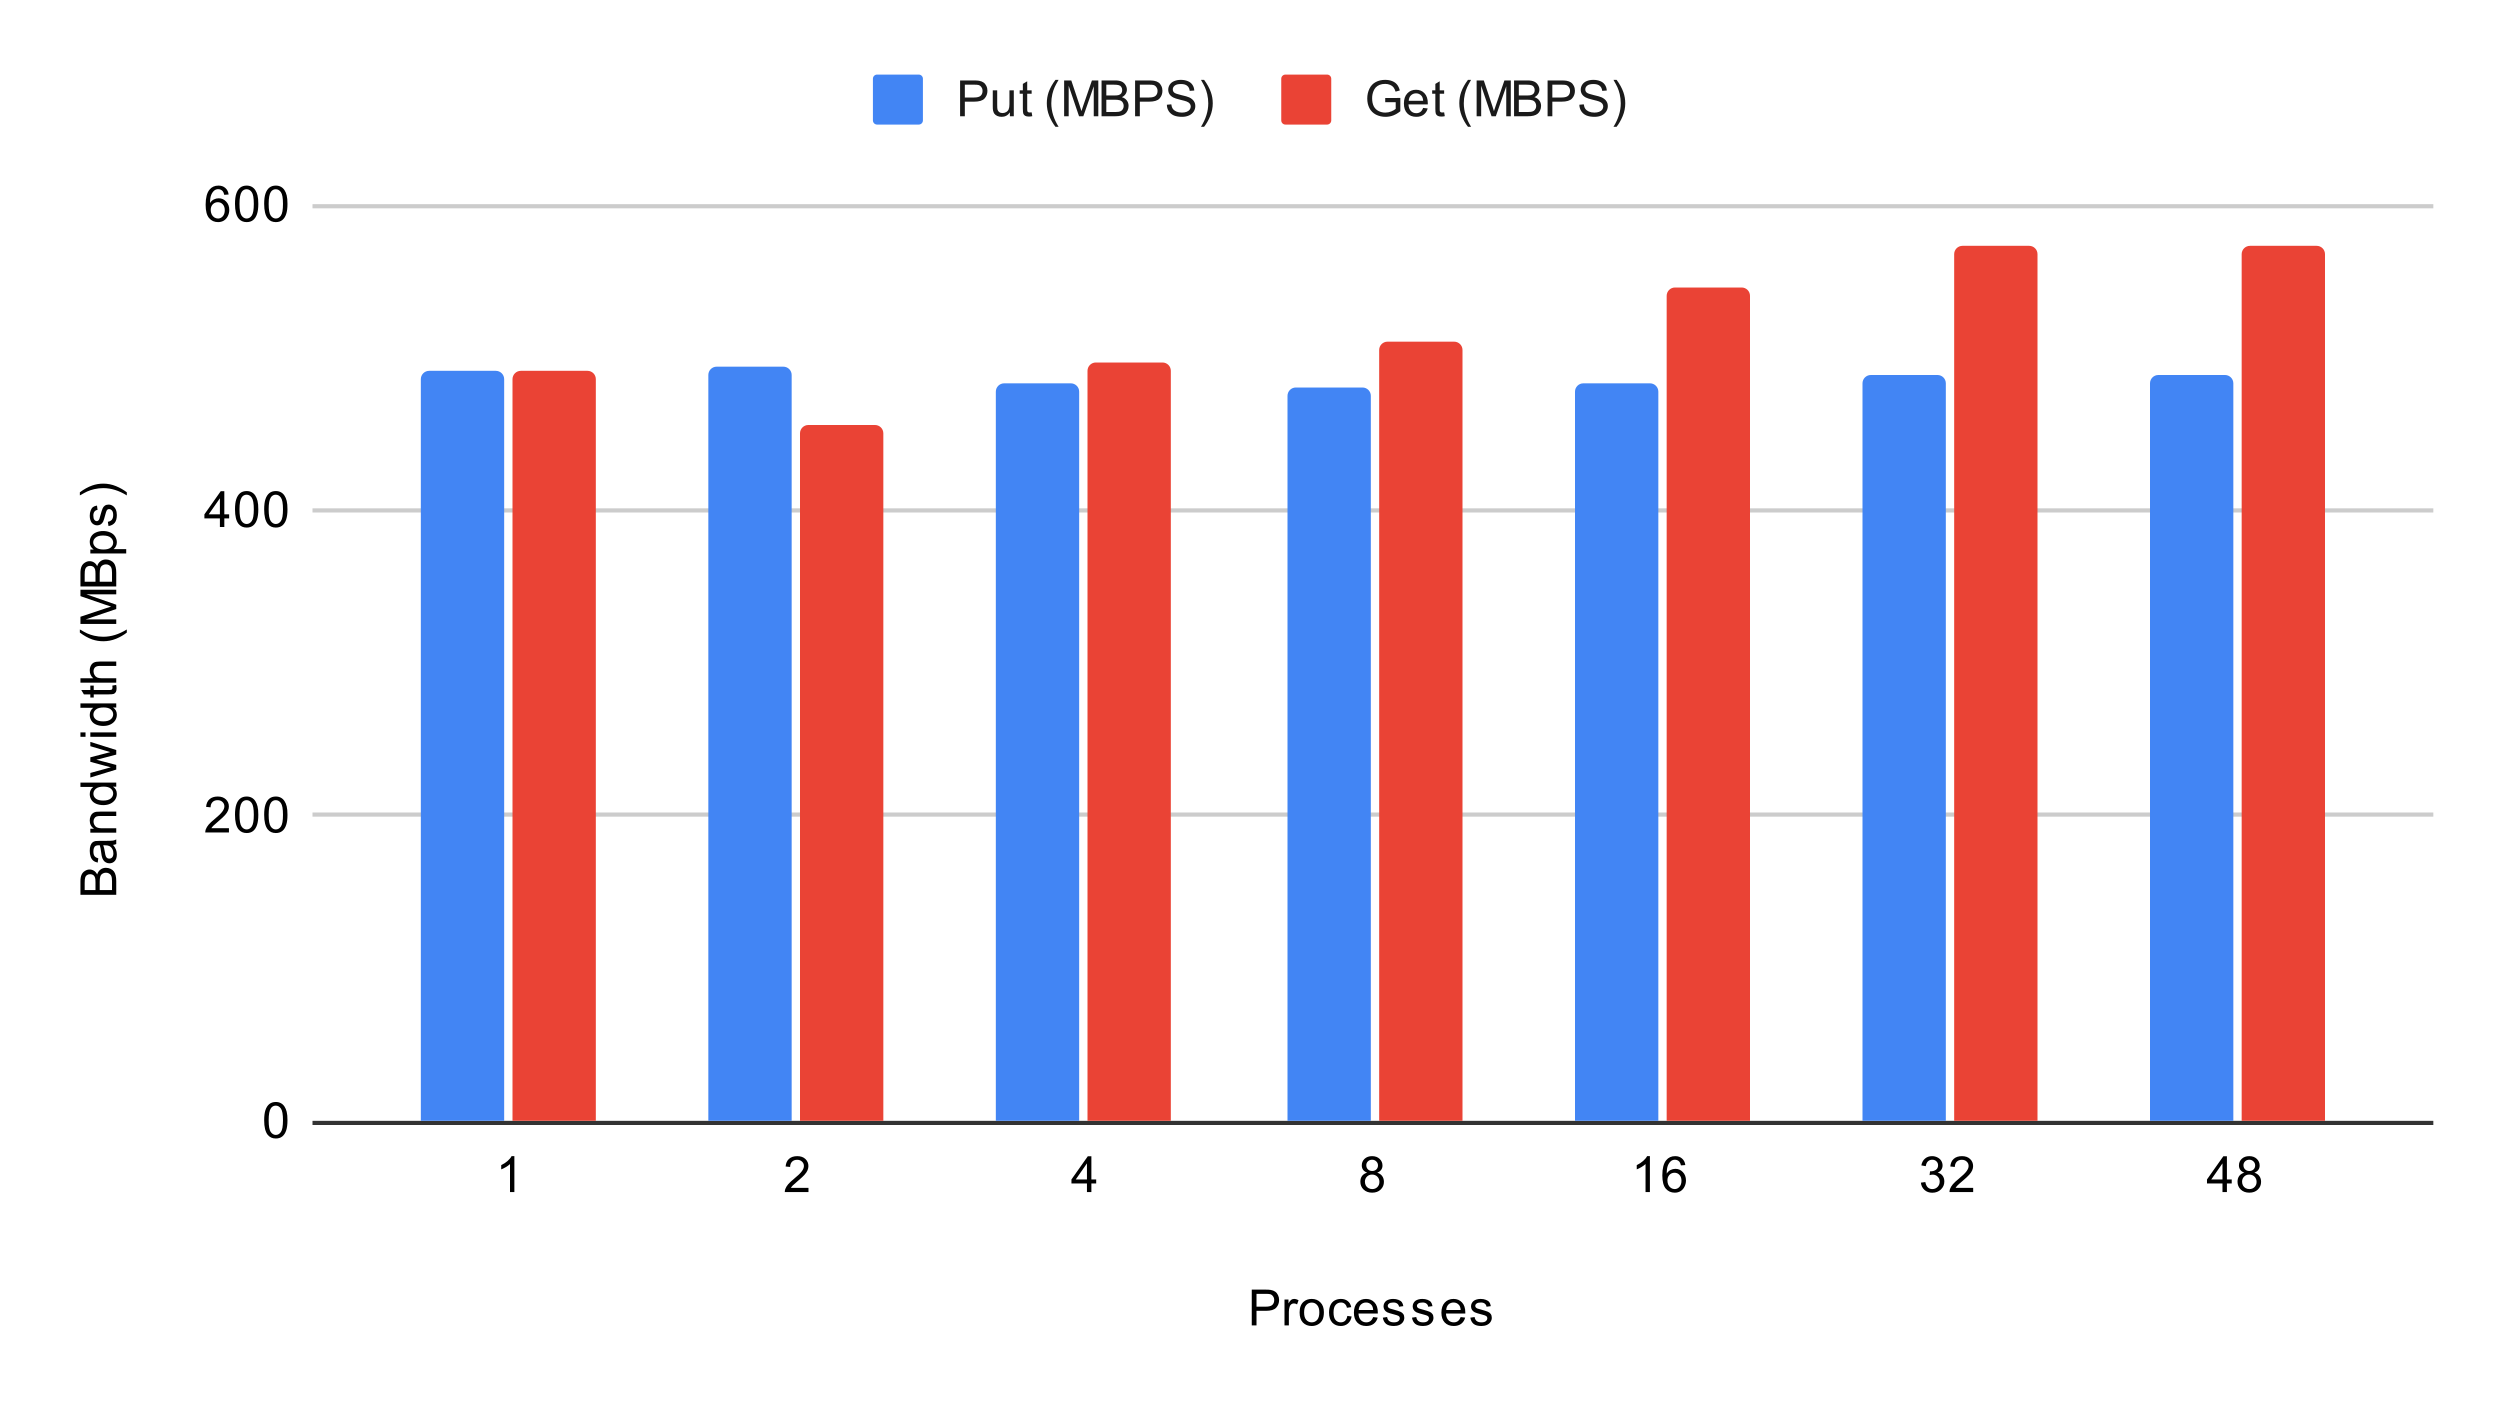 <svg version="1.1" viewBox="0.0 0.0 600.0 338.0" fill="none" stroke="none" stroke-linecap="square" stroke-miterlimit="10" width="600" height="338" xmlns:xlink="http://www.w3.org/1999/xlink" xmlns="http://www.w3.org/2000/svg"><path fill="#ffffff" d="M0 0L600.0 0L600.0 338.0L0 338.0L0 0Z" fill-rule="nonzero"/><path stroke="#333333" stroke-width="1.0" stroke-linecap="butt" d="M75.5 269.5L583.5 269.5" fill-rule="nonzero"/><path stroke="#cccccc" stroke-width="1.0" stroke-linecap="butt" d="M75.5 195.5L583.5 195.5" fill-rule="nonzero"/><path stroke="#cccccc" stroke-width="1.0" stroke-linecap="butt" d="M75.5 122.5L583.5 122.5" fill-rule="nonzero"/><path stroke="#cccccc" stroke-width="1.0" stroke-linecap="butt" d="M75.5 49.5L583.5 49.5" fill-rule="nonzero"/><clipPath id="id_0"><path d="M75.9 49.167L583.1 49.167L583.1 269.1L75.9 269.1L75.9 49.167Z" clip-rule="nonzero"/></clipPath><path stroke="#000000" stroke-width="2.0" stroke-linecap="butt" stroke-opacity="0.0" clip-path="url(#id_0)" d="M121.0 269.0L101.0 269.0L101.0 91.0C101.0 89.895 101.895 89.0 103.0 89.0L119.0 89.0C120.105 89.0 121.0 89.895 121.0 91.0Z" fill-rule="nonzero"/><path fill="#4285f4" clip-path="url(#id_0)" d="M121.0 269.0L101.0 269.0L101.0 91.0C101.0 89.895 101.895 89.0 103.0 89.0L119.0 89.0C120.105 89.0 121.0 89.895 121.0 91.0Z" fill-rule="nonzero"/><path stroke="#000000" stroke-width="2.0" stroke-linecap="butt" stroke-opacity="0.0" clip-path="url(#id_0)" d="M190.0 269.0L170.0 269.0L170.0 90.0C170.0 88.895 170.895 88.0 172.0 88.0L188.0 88.0C189.105 88.0 190.0 88.895 190.0 90.0Z" fill-rule="nonzero"/><path fill="#4285f4" clip-path="url(#id_0)" d="M190.0 269.0L170.0 269.0L170.0 90.0C170.0 88.895 170.895 88.0 172.0 88.0L188.0 88.0C189.105 88.0 190.0 88.895 190.0 90.0Z" fill-rule="nonzero"/><path stroke="#000000" stroke-width="2.0" stroke-linecap="butt" stroke-opacity="0.0" clip-path="url(#id_0)" d="M259.0 269.0L239.0 269.0L239.0 94.0C239.0 92.895 239.895 92.0 241.0 92.0L257.0 92.0C258.105 92.0 259.0 92.895 259.0 94.0Z" fill-rule="nonzero"/><path fill="#4285f4" clip-path="url(#id_0)" d="M259.0 269.0L239.0 269.0L239.0 94.0C239.0 92.895 239.895 92.0 241.0 92.0L257.0 92.0C258.105 92.0 259.0 92.895 259.0 94.0Z" fill-rule="nonzero"/><path stroke="#000000" stroke-width="2.0" stroke-linecap="butt" stroke-opacity="0.0" clip-path="url(#id_0)" d="M329.0 269.0L309.0 269.0L309.0 95.0C309.0 93.895 309.895 93.0 311.0 93.0L327.0 93.0C328.105 93.0 329.0 93.895 329.0 95.0Z" fill-rule="nonzero"/><path fill="#4285f4" clip-path="url(#id_0)" d="M329.0 269.0L309.0 269.0L309.0 95.0C309.0 93.895 309.895 93.0 311.0 93.0L327.0 93.0C328.105 93.0 329.0 93.895 329.0 95.0Z" fill-rule="nonzero"/><path stroke="#000000" stroke-width="2.0" stroke-linecap="butt" stroke-opacity="0.0" clip-path="url(#id_0)" d="M398.0 269.0L378.0 269.0L378.0 94.0C378.0 92.895 378.895 92.0 380.0 92.0L396.0 92.0C397.105 92.0 398.0 92.895 398.0 94.0Z" fill-rule="nonzero"/><path fill="#4285f4" clip-path="url(#id_0)" d="M398.0 269.0L378.0 269.0L378.0 94.0C378.0 92.895 378.895 92.0 380.0 92.0L396.0 92.0C397.105 92.0 398.0 92.895 398.0 94.0Z" fill-rule="nonzero"/><path stroke="#000000" stroke-width="2.0" stroke-linecap="butt" stroke-opacity="0.0" clip-path="url(#id_0)" d="M467.0 269.0L447.0 269.0L447.0 92.0C447.0 90.895 447.895 90.0 449.0 90.0L465.0 90.0C466.105 90.0 467.0 90.895 467.0 92.0Z" fill-rule="nonzero"/><path fill="#4285f4" clip-path="url(#id_0)" d="M467.0 269.0L447.0 269.0L447.0 92.0C447.0 90.895 447.895 90.0 449.0 90.0L465.0 90.0C466.105 90.0 467.0 90.895 467.0 92.0Z" fill-rule="nonzero"/><path stroke="#000000" stroke-width="2.0" stroke-linecap="butt" stroke-opacity="0.0" clip-path="url(#id_0)" d="M536.0 269.0L516.0 269.0L516.0 92.0C516.0 90.895 516.895 90.0 518.0 90.0L534.0 90.0C535.105 90.0 536.0 90.895 536.0 92.0Z" fill-rule="nonzero"/><path fill="#4285f4" clip-path="url(#id_0)" d="M536.0 269.0L516.0 269.0L516.0 92.0C516.0 90.895 516.895 90.0 518.0 90.0L534.0 90.0C535.105 90.0 536.0 90.895 536.0 92.0Z" fill-rule="nonzero"/><path stroke="#000000" stroke-width="2.0" stroke-linecap="butt" stroke-opacity="0.0" clip-path="url(#id_0)" d="M143.0 269.0L123.0 269.0L123.0 91.0C123.0 89.895 123.895 89.0 125.0 89.0L141.0 89.0C142.105 89.0 143.0 89.895 143.0 91.0Z" fill-rule="nonzero"/><path fill="#ea4335" clip-path="url(#id_0)" d="M143.0 269.0L123.0 269.0L123.0 91.0C123.0 89.895 123.895 89.0 125.0 89.0L141.0 89.0C142.105 89.0 143.0 89.895 143.0 91.0Z" fill-rule="nonzero"/><path stroke="#000000" stroke-width="2.0" stroke-linecap="butt" stroke-opacity="0.0" clip-path="url(#id_0)" d="M212.0 269.0L192.0 269.0L192.0 104.0C192.0 102.895 192.895 102.0 194.0 102.0L210.0 102.0C211.105 102.0 212.0 102.895 212.0 104.0Z" fill-rule="nonzero"/><path fill="#ea4335" clip-path="url(#id_0)" d="M212.0 269.0L192.0 269.0L192.0 104.0C192.0 102.895 192.895 102.0 194.0 102.0L210.0 102.0C211.105 102.0 212.0 102.895 212.0 104.0Z" fill-rule="nonzero"/><path stroke="#000000" stroke-width="2.0" stroke-linecap="butt" stroke-opacity="0.0" clip-path="url(#id_0)" d="M281.0 269.0L261.0 269.0L261.0 89.0C261.0 87.895 261.895 87.0 263.0 87.0L279.0 87.0C280.105 87.0 281.0 87.895 281.0 89.0Z" fill-rule="nonzero"/><path fill="#ea4335" clip-path="url(#id_0)" d="M281.0 269.0L261.0 269.0L261.0 89.0C261.0 87.895 261.895 87.0 263.0 87.0L279.0 87.0C280.105 87.0 281.0 87.895 281.0 89.0Z" fill-rule="nonzero"/><path stroke="#000000" stroke-width="2.0" stroke-linecap="butt" stroke-opacity="0.0" clip-path="url(#id_0)" d="M351.0 269.0L331.0 269.0L331.0 84.0C331.0 82.895 331.895 82.0 333.0 82.0L349.0 82.0C350.105 82.0 351.0 82.895 351.0 84.0Z" fill-rule="nonzero"/><path fill="#ea4335" clip-path="url(#id_0)" d="M351.0 269.0L331.0 269.0L331.0 84.0C331.0 82.895 331.895 82.0 333.0 82.0L349.0 82.0C350.105 82.0 351.0 82.895 351.0 84.0Z" fill-rule="nonzero"/><path stroke="#000000" stroke-width="2.0" stroke-linecap="butt" stroke-opacity="0.0" clip-path="url(#id_0)" d="M420.0 269.0L400.0 269.0L400.0 71.0C400.0 69.895 400.895 69.0 402.0 69.0L418.0 69.0C419.105 69.0 420.0 69.895 420.0 71.0Z" fill-rule="nonzero"/><path fill="#ea4335" clip-path="url(#id_0)" d="M420.0 269.0L400.0 269.0L400.0 71.0C400.0 69.895 400.895 69.0 402.0 69.0L418.0 69.0C419.105 69.0 420.0 69.895 420.0 71.0Z" fill-rule="nonzero"/><path stroke="#000000" stroke-width="2.0" stroke-linecap="butt" stroke-opacity="0.0" clip-path="url(#id_0)" d="M489.0 269.0L469.0 269.0L469.0 61.0C469.0 59.895 469.895 59.0 471.0 59.0L487.0 59.0C488.105 59.0 489.0 59.895 489.0 61.0Z" fill-rule="nonzero"/><path fill="#ea4335" clip-path="url(#id_0)" d="M489.0 269.0L469.0 269.0L469.0 61.0C469.0 59.895 469.895 59.0 471.0 59.0L487.0 59.0C488.105 59.0 489.0 59.895 489.0 61.0Z" fill-rule="nonzero"/><path stroke="#000000" stroke-width="2.0" stroke-linecap="butt" stroke-opacity="0.0" clip-path="url(#id_0)" d="M558.0 269.0L538.0 269.0L538.0 61.0C538.0 59.895 538.895 59.0 540.0 59.0L556.0 59.0C557.105 59.0 558.0 59.895 558.0 61.0Z" fill-rule="nonzero"/><path fill="#ea4335" clip-path="url(#id_0)" d="M558.0 269.0L538.0 269.0L538.0 61.0C538.0 59.895 538.895 59.0 540.0 59.0L556.0 59.0C557.105 59.0 558.0 59.895 558.0 61.0Z" fill-rule="nonzero"/><path fill="#000000" d="M300.422 318.1L300.422 309.506L303.672 309.506Q304.516 309.506 304.969 309.584Q305.609 309.694 306.031 309.991Q306.469 310.288 306.719 310.819Q306.984 311.35 306.984 311.991Q306.984 313.084 306.281 313.85Q305.594 314.6 303.766 314.6L301.562 314.6L301.562 318.1L300.422 318.1ZM301.562 313.6L303.781 313.6Q304.891 313.6 305.344 313.194Q305.812 312.772 305.812 312.022Q305.812 311.491 305.531 311.116Q305.266 310.725 304.828 310.6Q304.531 310.522 303.766 310.522L301.562 310.522L301.562 313.6ZM308.281 318.1L308.281 311.881L309.234 311.881L309.234 312.819Q309.594 312.163 309.891 311.959Q310.203 311.741 310.578 311.741Q311.109 311.741 311.656 312.069L311.297 313.053Q310.906 312.819 310.531 312.819Q310.172 312.819 309.891 313.038Q309.625 313.241 309.516 313.616Q309.328 314.178 309.328 314.834L309.328 318.1L308.281 318.1ZM311.906 314.991Q311.906 313.256 312.859 312.428Q313.656 311.741 314.812 311.741Q316.094 311.741 316.906 312.584Q317.734 313.413 317.734 314.897Q317.734 316.1 317.375 316.788Q317.016 317.475 316.312 317.866Q315.625 318.241 314.812 318.241Q313.516 318.241 312.703 317.413Q311.906 316.569 311.906 314.991ZM312.984 314.991Q312.984 316.178 313.5 316.772Q314.031 317.366 314.812 317.366Q315.609 317.366 316.125 316.772Q316.641 316.178 316.641 314.959Q316.641 313.803 316.109 313.209Q315.594 312.616 314.812 312.616Q314.031 312.616 313.5 313.209Q312.984 313.788 312.984 314.991ZM323.359 315.819L324.391 315.959Q324.219 317.022 323.516 317.631Q322.812 318.241 321.797 318.241Q320.516 318.241 319.734 317.413Q318.969 316.569 318.969 315.006Q318.969 314.006 319.297 313.256Q319.641 312.491 320.312 312.116Q321.0 311.741 321.812 311.741Q322.812 311.741 323.453 312.256Q324.109 312.756 324.297 313.709L323.266 313.866Q323.125 313.241 322.75 312.928Q322.375 312.6 321.844 312.6Q321.047 312.6 320.547 313.178Q320.047 313.741 320.047 314.975Q320.047 316.241 320.531 316.803Q321.016 317.366 321.781 317.366Q322.406 317.366 322.812 316.991Q323.234 316.616 323.359 315.819ZM329.547 316.1L330.641 316.225Q330.391 317.178 329.688 317.709Q328.984 318.241 327.906 318.241Q326.547 318.241 325.734 317.397Q324.938 316.553 324.938 315.038Q324.938 313.475 325.75 312.616Q326.562 311.741 327.844 311.741Q329.094 311.741 329.875 312.584Q330.672 313.428 330.672 314.975Q330.672 315.069 330.672 315.256L326.031 315.256Q326.094 316.288 326.609 316.834Q327.125 317.366 327.906 317.366Q328.484 317.366 328.891 317.069Q329.312 316.756 329.547 316.1ZM326.094 314.397L329.562 314.397Q329.5 313.6 329.172 313.209Q328.656 312.6 327.859 312.6Q327.125 312.6 326.625 313.084Q326.141 313.569 326.094 314.397ZM331.875 316.241L332.906 316.084Q333.0 316.709 333.391 317.038Q333.797 317.366 334.531 317.366Q335.25 317.366 335.594 317.084Q335.953 316.788 335.953 316.381Q335.953 316.022 335.641 315.819Q335.422 315.678 334.562 315.459Q333.406 315.163 332.953 314.959Q332.516 314.741 332.281 314.366Q332.047 313.991 332.047 313.522Q332.047 313.116 332.234 312.756Q332.422 312.397 332.75 312.163Q333.0 311.991 333.422 311.866Q333.844 311.741 334.344 311.741Q335.062 311.741 335.609 311.959Q336.172 312.163 336.438 312.522Q336.703 312.881 336.797 313.475L335.766 313.616Q335.703 313.147 335.359 312.881Q335.031 312.6 334.406 312.6Q333.688 312.6 333.375 312.85Q333.062 313.084 333.062 313.413Q333.062 313.616 333.188 313.772Q333.328 313.944 333.594 314.053Q333.75 314.116 334.531 314.319Q335.656 314.631 336.094 314.819Q336.531 315.006 336.781 315.366Q337.031 315.725 337.031 316.272Q337.031 316.803 336.719 317.272Q336.422 317.725 335.844 317.991Q335.266 318.241 334.531 318.241Q333.312 318.241 332.672 317.741Q332.047 317.225 331.875 316.241ZM338.875 316.241L339.906 316.084Q340.0 316.709 340.391 317.038Q340.797 317.366 341.531 317.366Q342.25 317.366 342.594 317.084Q342.953 316.788 342.953 316.381Q342.953 316.022 342.641 315.819Q342.422 315.678 341.562 315.459Q340.406 315.163 339.953 314.959Q339.516 314.741 339.281 314.366Q339.047 313.991 339.047 313.522Q339.047 313.116 339.234 312.756Q339.422 312.397 339.75 312.163Q340.0 311.991 340.422 311.866Q340.844 311.741 341.344 311.741Q342.062 311.741 342.609 311.959Q343.172 312.163 343.438 312.522Q343.703 312.881 343.797 313.475L342.766 313.616Q342.703 313.147 342.359 312.881Q342.031 312.6 341.406 312.6Q340.688 312.6 340.375 312.85Q340.062 313.084 340.062 313.413Q340.062 313.616 340.188 313.772Q340.328 313.944 340.594 314.053Q340.75 314.116 341.531 314.319Q342.656 314.631 343.094 314.819Q343.531 315.006 343.781 315.366Q344.031 315.725 344.031 316.272Q344.031 316.803 343.719 317.272Q343.422 317.725 342.844 317.991Q342.266 318.241 341.531 318.241Q340.312 318.241 339.672 317.741Q339.047 317.225 338.875 316.241ZM350.547 316.1L351.641 316.225Q351.391 317.178 350.688 317.709Q349.984 318.241 348.906 318.241Q347.547 318.241 346.734 317.397Q345.938 316.553 345.938 315.038Q345.938 313.475 346.75 312.616Q347.562 311.741 348.844 311.741Q350.094 311.741 350.875 312.584Q351.672 313.428 351.672 314.975Q351.672 315.069 351.672 315.256L347.031 315.256Q347.094 316.288 347.609 316.834Q348.125 317.366 348.906 317.366Q349.484 317.366 349.891 317.069Q350.312 316.756 350.547 316.1ZM347.094 314.397L350.562 314.397Q350.5 313.6 350.172 313.209Q349.656 312.6 348.859 312.6Q348.125 312.6 347.625 313.084Q347.141 313.569 347.094 314.397ZM352.875 316.241L353.906 316.084Q354.0 316.709 354.391 317.038Q354.797 317.366 355.531 317.366Q356.25 317.366 356.594 317.084Q356.953 316.788 356.953 316.381Q356.953 316.022 356.641 315.819Q356.422 315.678 355.562 315.459Q354.406 315.163 353.953 314.959Q353.516 314.741 353.281 314.366Q353.047 313.991 353.047 313.522Q353.047 313.116 353.234 312.756Q353.422 312.397 353.75 312.163Q354.0 311.991 354.422 311.866Q354.844 311.741 355.344 311.741Q356.062 311.741 356.609 311.959Q357.172 312.163 357.438 312.522Q357.703 312.881 357.797 313.475L356.766 313.616Q356.703 313.147 356.359 312.881Q356.031 312.6 355.406 312.6Q354.688 312.6 354.375 312.85Q354.062 313.084 354.062 313.413Q354.062 313.616 354.188 313.772Q354.328 313.944 354.594 314.053Q354.75 314.116 355.531 314.319Q356.656 314.631 357.094 314.819Q357.531 315.006 357.781 315.366Q358.031 315.725 358.031 316.272Q358.031 316.803 357.719 317.272Q357.422 317.725 356.844 317.991Q356.266 318.241 355.531 318.241Q354.312 318.241 353.672 317.741Q353.047 317.225 352.875 316.241Z" fill-rule="nonzero"/><path fill="#000000" d="M27.9 214.758L19.306 214.758L19.306 211.524Q19.306 210.54 19.572 209.946Q19.838 209.352 20.384 209.024Q20.916 208.68 21.509 208.68Q22.056 208.68 22.541 208.977Q23.025 209.274 23.322 209.883Q23.556 209.102 24.119 208.696Q24.666 208.274 25.416 208.274Q26.009 208.274 26.541 208.524Q27.056 208.774 27.338 209.149Q27.619 209.524 27.759 210.102Q27.9 210.665 27.9 211.477L27.9 214.758ZM22.916 213.618L22.916 211.758Q22.916 211.008 22.822 210.68Q22.697 210.243 22.4 210.024Q22.088 209.805 21.634 209.805Q21.213 209.805 20.884 210.008Q20.556 210.211 20.447 210.602Q20.322 210.977 20.322 211.899L20.322 213.618L22.916 213.618ZM26.884 213.618L26.884 211.477Q26.884 210.93 26.838 210.711Q26.775 210.305 26.619 210.055Q26.447 209.79 26.134 209.618Q25.822 209.446 25.416 209.446Q24.931 209.446 24.572 209.696Q24.213 209.93 24.072 210.368Q23.931 210.805 23.931 211.633L23.931 213.618L26.884 213.618ZM27.134 202.774Q27.634 203.368 27.838 203.915Q28.041 204.446 28.041 205.071Q28.041 206.102 27.541 206.649Q27.041 207.196 26.259 207.196Q25.806 207.196 25.431 206.993Q25.041 206.79 24.822 206.446Q24.588 206.102 24.478 205.68Q24.384 205.383 24.306 204.743Q24.166 203.477 23.947 202.868Q23.728 202.868 23.681 202.868Q23.025 202.868 22.759 203.165Q22.416 203.571 22.416 204.368Q22.416 205.102 22.681 205.461Q22.931 205.821 23.588 205.993L23.447 207.024Q22.791 206.883 22.384 206.555Q21.978 206.227 21.759 205.618Q21.541 205.008 21.541 204.211Q21.541 203.415 21.728 202.915Q21.916 202.415 22.197 202.18Q22.478 201.946 22.916 201.852Q23.181 201.805 23.884 201.805L25.291 201.805Q26.759 201.805 27.15 201.743Q27.541 201.665 27.9 201.461L27.9 202.571Q27.572 202.727 27.134 202.774ZM24.775 202.868Q25.009 203.446 25.181 204.586Q25.275 205.243 25.4 205.508Q25.509 205.774 25.728 205.93Q25.947 206.071 26.228 206.071Q26.65 206.071 26.931 205.758Q27.213 205.43 27.213 204.821Q27.213 204.211 26.947 203.743Q26.681 203.258 26.213 203.04Q25.853 202.868 25.166 202.868L24.775 202.868ZM27.9 199.836L21.681 199.836L21.681 198.899L22.556 198.899Q21.541 198.211 21.541 196.915Q21.541 196.352 21.744 195.883Q21.947 195.399 22.275 195.165Q22.603 194.93 23.041 194.836Q23.338 194.79 24.072 194.79L27.9 194.79L27.9 195.836L24.119 195.836Q23.463 195.836 23.15 195.961Q22.838 196.086 22.65 196.399Q22.447 196.711 22.447 197.133Q22.447 197.805 22.884 198.305Q23.306 198.79 24.494 198.79L27.9 198.79L27.9 199.836ZM27.9 188.805L27.119 188.805Q28.041 189.399 28.041 190.54Q28.041 191.29 27.634 191.915Q27.213 192.54 26.478 192.883Q25.744 193.227 24.791 193.227Q23.869 193.227 23.103 192.915Q22.338 192.602 21.947 191.977Q21.541 191.352 21.541 190.586Q21.541 190.024 21.775 189.586Q22.009 189.149 22.384 188.868L19.306 188.868L19.306 187.821L27.9 187.821L27.9 188.805ZM24.791 192.133Q25.994 192.133 26.588 191.633Q27.166 191.133 27.166 190.446Q27.166 189.758 26.603 189.274Q26.041 188.79 24.884 188.79Q23.603 188.79 23.009 189.29Q22.416 189.774 22.416 190.493Q22.416 191.196 22.994 191.665Q23.556 192.133 24.791 192.133ZM27.9 184.696L21.681 186.602L21.681 185.508L25.275 184.524L26.603 184.149Q26.509 184.118 25.322 183.821L21.681 182.836L21.681 181.758L25.291 180.821L26.478 180.508L25.275 180.149L21.681 179.086L21.681 178.055L27.9 180.008L27.9 181.102L24.166 182.086L23.119 182.336L27.9 183.586L27.9 184.696ZM20.525 176.836L19.306 176.836L19.306 175.774L20.525 175.774L20.525 176.836ZM27.9 176.836L21.681 176.836L21.681 175.774L27.9 175.774L27.9 176.836ZM27.9 169.805L27.119 169.805Q28.041 170.399 28.041 171.54Q28.041 172.29 27.634 172.915Q27.213 173.54 26.478 173.883Q25.744 174.227 24.791 174.227Q23.869 174.227 23.103 173.915Q22.338 173.602 21.947 172.977Q21.541 172.352 21.541 171.586Q21.541 171.024 21.775 170.586Q22.009 170.149 22.384 169.868L19.306 169.868L19.306 168.821L27.9 168.821L27.9 169.805ZM24.791 173.133Q25.994 173.133 26.588 172.633Q27.166 172.133 27.166 171.446Q27.166 170.758 26.603 170.274Q26.041 169.79 24.884 169.79Q23.603 169.79 23.009 170.29Q22.416 170.774 22.416 171.493Q22.416 172.196 22.994 172.665Q23.556 173.133 24.791 173.133ZM26.963 164.54L27.884 164.383Q27.978 164.836 27.978 165.18Q27.978 165.758 27.806 166.071Q27.619 166.383 27.322 166.524Q27.025 166.649 26.072 166.649L22.494 166.649L22.494 167.415L21.681 167.415L21.681 166.649L20.134 166.649L19.509 165.602L21.681 165.602L21.681 164.54L22.494 164.54L22.494 165.602L26.134 165.602Q26.588 165.602 26.713 165.555Q26.838 165.493 26.916 165.368Q26.994 165.243 26.994 165.008Q26.994 164.821 26.963 164.54ZM27.9 163.836L19.306 163.836L19.306 162.79L22.384 162.79Q21.541 162.055 21.541 160.93Q21.541 160.227 21.822 159.727Q22.088 159.211 22.572 158.993Q23.041 158.774 23.963 158.774L27.9 158.774L27.9 159.821L23.963 159.821Q23.166 159.821 22.806 160.165Q22.447 160.508 22.447 161.133Q22.447 161.602 22.697 162.024Q22.931 162.43 23.353 162.618Q23.759 162.79 24.494 162.79L27.9 162.79L27.9 163.836ZM30.431 151.821Q29.322 152.696 27.853 153.305Q26.369 153.899 24.791 153.899Q23.4 153.899 22.119 153.461Q20.634 152.93 19.166 151.821L19.166 151.071Q20.384 151.774 20.9 152.008Q21.713 152.368 22.588 152.571Q23.681 152.821 24.791 152.821Q27.619 152.821 30.431 151.071L30.431 151.821ZM27.9 149.743L19.306 149.743L19.306 148.024L25.384 145.993Q26.244 145.711 26.666 145.586Q26.197 145.446 25.291 145.133L19.306 143.071L19.306 141.54L27.9 141.54L27.9 142.633L20.713 142.633L27.9 145.133L27.9 146.165L20.588 148.649L27.9 148.649L27.9 149.743ZM27.9 140.758L19.306 140.758L19.306 137.524Q19.306 136.54 19.572 135.946Q19.838 135.352 20.384 135.024Q20.916 134.68 21.509 134.68Q22.056 134.68 22.541 134.977Q23.025 135.274 23.322 135.883Q23.556 135.102 24.119 134.696Q24.666 134.274 25.416 134.274Q26.009 134.274 26.541 134.524Q27.056 134.774 27.338 135.149Q27.619 135.524 27.759 136.102Q27.9 136.665 27.9 137.477L27.9 140.758ZM22.916 139.618L22.916 137.758Q22.916 137.008 22.822 136.68Q22.697 136.243 22.4 136.024Q22.088 135.805 21.634 135.805Q21.213 135.805 20.884 136.008Q20.556 136.211 20.447 136.602Q20.322 136.977 20.322 137.899L20.322 139.618L22.916 139.618ZM26.884 139.618L26.884 137.477Q26.884 136.93 26.838 136.711Q26.775 136.305 26.619 136.055Q26.447 135.79 26.134 135.618Q25.822 135.446 25.416 135.446Q24.931 135.446 24.572 135.696Q24.213 135.93 24.072 136.368Q23.931 136.805 23.931 137.633L23.931 139.618L26.884 139.618ZM30.291 132.836L21.681 132.836L21.681 131.883L22.478 131.883Q22.009 131.54 21.775 131.118Q21.541 130.68 21.541 130.071Q21.541 129.274 21.947 128.665Q22.353 128.055 23.103 127.758Q23.853 127.446 24.744 127.446Q25.697 127.446 26.463 127.79Q27.228 128.118 27.634 128.774Q28.041 129.43 28.041 130.149Q28.041 130.68 27.822 131.102Q27.588 131.524 27.259 131.79L30.291 131.79L30.291 132.836ZM24.822 131.883Q26.025 131.883 26.603 131.399Q27.166 130.915 27.166 130.227Q27.166 129.524 26.572 129.024Q25.978 128.524 24.728 128.524Q23.541 128.524 22.963 129.008Q22.369 129.493 22.369 130.18Q22.369 130.852 22.994 131.368Q23.619 131.883 24.822 131.883ZM26.041 126.258L25.884 125.227Q26.509 125.133 26.838 124.743Q27.166 124.336 27.166 123.602Q27.166 122.883 26.884 122.54Q26.588 122.18 26.181 122.18Q25.822 122.18 25.619 122.493Q25.478 122.711 25.259 123.571Q24.963 124.727 24.759 125.18Q24.541 125.618 24.166 125.852Q23.791 126.086 23.322 126.086Q22.916 126.086 22.556 125.899Q22.197 125.711 21.963 125.383Q21.791 125.133 21.666 124.711Q21.541 124.29 21.541 123.79Q21.541 123.071 21.759 122.524Q21.963 121.961 22.322 121.696Q22.681 121.43 23.275 121.336L23.416 122.368Q22.947 122.43 22.681 122.774Q22.4 123.102 22.4 123.727Q22.4 124.446 22.65 124.758Q22.884 125.071 23.213 125.071Q23.416 125.071 23.572 124.946Q23.744 124.805 23.853 124.54Q23.916 124.383 24.119 123.602Q24.431 122.477 24.619 122.04Q24.806 121.602 25.166 121.352Q25.525 121.102 26.072 121.102Q26.603 121.102 27.072 121.415Q27.525 121.711 27.791 122.29Q28.041 122.868 28.041 123.602Q28.041 124.821 27.541 125.461Q27.025 126.086 26.041 126.258ZM30.431 118.149L30.431 118.899Q27.619 117.149 24.791 117.149Q23.697 117.149 22.603 117.399Q21.728 117.602 20.916 117.961Q20.4 118.196 19.166 118.899L19.166 118.149Q20.634 117.055 22.119 116.524Q23.4 116.071 24.791 116.071Q26.369 116.071 27.853 116.68Q29.322 117.29 30.431 118.149Z" fill-rule="nonzero"/><path fill="#000000" d="M63.4 268.866Q63.4 267.334 63.712 266.413Q64.025 265.475 64.634 264.975Q65.259 264.475 66.197 264.475Q66.884 264.475 67.4 264.756Q67.931 265.038 68.275 265.569Q68.619 266.084 68.806 266.834Q68.994 267.584 68.994 268.866Q68.994 270.381 68.681 271.303Q68.384 272.225 67.759 272.741Q67.15 273.241 66.197 273.241Q64.963 273.241 64.244 272.35Q63.4 271.288 63.4 268.866ZM64.478 268.866Q64.478 270.975 64.978 271.678Q65.478 272.381 66.197 272.381Q66.931 272.381 67.416 271.678Q67.916 270.975 67.916 268.866Q67.916 266.741 67.416 266.053Q66.931 265.35 66.181 265.35Q65.463 265.35 65.025 265.959Q64.478 266.741 64.478 268.866Z" fill-rule="nonzero"/><path fill="#000000" d="M54.947 198.773L54.947 199.789L49.259 199.789Q49.259 199.414 49.384 199.055Q49.603 198.476 50.072 197.914Q50.556 197.351 51.462 196.617Q52.869 195.461 53.353 194.789Q53.853 194.117 53.853 193.523Q53.853 192.898 53.4 192.476Q52.947 192.039 52.228 192.039Q51.462 192.039 51.009 192.492Q50.556 192.945 50.541 193.758L49.462 193.648Q49.572 192.43 50.291 191.805Q51.025 191.164 52.259 191.164Q53.494 191.164 54.212 191.851Q54.931 192.539 54.931 193.555Q54.931 194.07 54.712 194.57Q54.509 195.055 54.009 195.617Q53.525 196.164 52.4 197.117Q51.447 197.914 51.166 198.211Q50.9 198.492 50.728 198.773L54.947 198.773ZM56.4 195.555Q56.4 194.023 56.712 193.101Q57.025 192.164 57.634 191.664Q58.259 191.164 59.197 191.164Q59.884 191.164 60.4 191.445Q60.931 191.726 61.275 192.258Q61.619 192.773 61.806 193.523Q61.994 194.273 61.994 195.555Q61.994 197.07 61.681 197.992Q61.384 198.914 60.759 199.43Q60.15 199.93 59.197 199.93Q57.962 199.93 57.244 199.039Q56.4 197.976 56.4 195.555ZM57.478 195.555Q57.478 197.664 57.978 198.367Q58.478 199.07 59.197 199.07Q59.931 199.07 60.416 198.367Q60.916 197.664 60.916 195.555Q60.916 193.43 60.416 192.742Q59.931 192.039 59.181 192.039Q58.462 192.039 58.025 192.648Q57.478 193.43 57.478 195.555ZM63.4 195.555Q63.4 194.023 63.712 193.101Q64.025 192.164 64.634 191.664Q65.259 191.164 66.197 191.164Q66.884 191.164 67.4 191.445Q67.931 191.726 68.275 192.258Q68.619 192.773 68.806 193.523Q68.994 194.273 68.994 195.555Q68.994 197.07 68.681 197.992Q68.384 198.914 67.759 199.43Q67.15 199.93 66.197 199.93Q64.963 199.93 64.244 199.039Q63.4 197.976 63.4 195.555ZM64.478 195.555Q64.478 197.664 64.978 198.367Q65.478 199.07 66.197 199.07Q66.931 199.07 67.416 198.367Q67.916 197.664 67.916 195.555Q67.916 193.43 67.416 192.742Q66.931 192.039 66.181 192.039Q65.463 192.039 65.025 192.648Q64.478 193.43 64.478 195.555Z" fill-rule="nonzero"/><path fill="#000000" d="M52.775 126.478L52.775 124.415L49.056 124.415L49.056 123.447L52.978 117.884L53.837 117.884L53.837 123.447L54.994 123.447L54.994 124.415L53.837 124.415L53.837 126.478L52.775 126.478ZM52.775 123.447L52.775 119.587L50.087 123.447L52.775 123.447ZM56.4 122.243Q56.4 120.712 56.712 119.79Q57.025 118.853 57.634 118.353Q58.259 117.853 59.197 117.853Q59.884 117.853 60.4 118.134Q60.931 118.415 61.275 118.947Q61.619 119.462 61.806 120.212Q61.994 120.962 61.994 122.243Q61.994 123.759 61.681 124.681Q61.384 125.603 60.759 126.118Q60.15 126.618 59.197 126.618Q57.962 126.618 57.244 125.728Q56.4 124.665 56.4 122.243ZM57.478 122.243Q57.478 124.353 57.978 125.056Q58.478 125.759 59.197 125.759Q59.931 125.759 60.416 125.056Q60.916 124.353 60.916 122.243Q60.916 120.118 60.416 119.431Q59.931 118.728 59.181 118.728Q58.462 118.728 58.025 119.337Q57.478 120.118 57.478 122.243ZM63.4 122.243Q63.4 120.712 63.712 119.79Q64.025 118.853 64.634 118.353Q65.259 117.853 66.197 117.853Q66.884 117.853 67.4 118.134Q67.931 118.415 68.275 118.947Q68.619 119.462 68.806 120.212Q68.994 120.962 68.994 122.243Q68.994 123.759 68.681 124.681Q68.384 125.603 67.759 126.118Q67.15 126.618 66.197 126.618Q64.963 126.618 64.244 125.728Q63.4 124.665 63.4 122.243ZM64.478 122.243Q64.478 124.353 64.978 125.056Q65.478 125.759 66.197 125.759Q66.931 125.759 67.416 125.056Q67.916 124.353 67.916 122.243Q67.916 120.118 67.416 119.431Q66.931 118.728 66.181 118.728Q65.463 118.728 65.025 119.337Q64.478 120.118 64.478 122.243Z" fill-rule="nonzero"/><path fill="#000000" d="M54.869 46.682L53.822 46.76Q53.681 46.135 53.431 45.854Q52.994 45.401 52.369 45.401Q51.869 45.401 51.478 45.682Q50.994 46.057 50.697 46.76Q50.416 47.448 50.4 48.729Q50.775 48.151 51.322 47.87Q51.884 47.589 52.494 47.589Q53.541 47.589 54.275 48.37Q55.025 49.151 55.025 50.37Q55.025 51.182 54.666 51.885Q54.322 52.573 53.712 52.948Q53.103 53.307 52.337 53.307Q51.009 53.307 50.181 52.339Q49.353 51.37 49.353 49.151Q49.353 46.651 50.275 45.526Q51.072 44.542 52.431 44.542Q53.447 44.542 54.087 45.12Q54.744 45.682 54.869 46.682ZM50.572 50.385Q50.572 50.932 50.791 51.432Q51.025 51.917 51.431 52.182Q51.853 52.448 52.322 52.448Q52.978 52.448 53.462 51.917Q53.947 51.37 53.947 50.448Q53.947 49.557 53.462 49.042Q52.994 48.526 52.275 48.526Q51.556 48.526 51.056 49.042Q50.572 49.557 50.572 50.385ZM56.4 48.932Q56.4 47.401 56.712 46.479Q57.025 45.542 57.634 45.042Q58.259 44.542 59.197 44.542Q59.884 44.542 60.4 44.823Q60.931 45.104 61.275 45.635Q61.619 46.151 61.806 46.901Q61.994 47.651 61.994 48.932Q61.994 50.448 61.681 51.37Q61.384 52.292 60.759 52.807Q60.15 53.307 59.197 53.307Q57.962 53.307 57.244 52.417Q56.4 51.354 56.4 48.932ZM57.478 48.932Q57.478 51.042 57.978 51.745Q58.478 52.448 59.197 52.448Q59.931 52.448 60.416 51.745Q60.916 51.042 60.916 48.932Q60.916 46.807 60.416 46.12Q59.931 45.417 59.181 45.417Q58.462 45.417 58.025 46.026Q57.478 46.807 57.478 48.932ZM63.4 48.932Q63.4 47.401 63.712 46.479Q64.025 45.542 64.634 45.042Q65.259 44.542 66.197 44.542Q66.884 44.542 67.4 44.823Q67.931 45.104 68.275 45.635Q68.619 46.151 68.806 46.901Q68.994 47.651 68.994 48.932Q68.994 50.448 68.681 51.37Q68.384 52.292 67.759 52.807Q67.15 53.307 66.197 53.307Q64.963 53.307 64.244 52.417Q63.4 51.354 63.4 48.932ZM64.478 48.932Q64.478 51.042 64.978 51.745Q65.478 52.448 66.197 52.448Q66.931 52.448 67.416 51.745Q67.916 51.042 67.916 48.932Q67.916 46.807 67.416 46.12Q66.931 45.417 66.181 45.417Q65.463 45.417 65.025 46.026Q64.478 46.807 64.478 48.932Z" fill-rule="nonzero"/><path fill="#000000" d="M123.448 286.1L122.401 286.1L122.401 279.381Q122.011 279.741 121.386 280.116Q120.776 280.475 120.292 280.647L120.292 279.631Q121.167 279.209 121.823 278.631Q122.495 278.038 122.776 277.475L123.448 277.475L123.448 286.1Z" fill-rule="nonzero"/><path fill="#000000" d="M194.033 285.084L194.033 286.1L188.346 286.1Q188.346 285.725 188.471 285.366Q188.69 284.788 189.158 284.225Q189.643 283.663 190.549 282.928Q191.955 281.772 192.44 281.1Q192.94 280.428 192.94 279.834Q192.94 279.209 192.486 278.788Q192.033 278.35 191.315 278.35Q190.549 278.35 190.096 278.803Q189.643 279.256 189.627 280.069L188.549 279.959Q188.658 278.741 189.377 278.116Q190.111 277.475 191.346 277.475Q192.58 277.475 193.299 278.163Q194.018 278.85 194.018 279.866Q194.018 280.381 193.799 280.881Q193.596 281.366 193.096 281.928Q192.611 282.475 191.486 283.428Q190.533 284.225 190.252 284.522Q189.986 284.803 189.815 285.084L194.033 285.084Z" fill-rule="nonzero"/><path fill="#000000" d="M260.868 286.1L260.868 284.038L257.149 284.038L257.149 283.069L261.071 277.506L261.931 277.506L261.931 283.069L263.087 283.069L263.087 284.038L261.931 284.038L261.931 286.1L260.868 286.1ZM260.868 283.069L260.868 279.209L258.181 283.069L260.868 283.069Z" fill-rule="nonzero"/><path fill="#000000" d="M328.125 281.444Q327.469 281.194 327.141 280.756Q326.828 280.303 326.828 279.694Q326.828 278.756 327.5 278.116Q328.188 277.475 329.297 277.475Q330.422 277.475 331.109 278.131Q331.797 278.788 331.797 279.725Q331.797 280.319 331.484 280.756Q331.172 281.194 330.531 281.444Q331.328 281.694 331.734 282.272Q332.141 282.85 332.141 283.647Q332.141 284.741 331.359 285.491Q330.594 286.241 329.312 286.241Q328.047 286.241 327.266 285.491Q326.484 284.741 326.484 283.616Q326.484 282.772 326.906 282.209Q327.344 281.647 328.125 281.444ZM327.906 279.647Q327.906 280.256 328.297 280.647Q328.703 281.038 329.328 281.038Q329.938 281.038 330.328 280.663Q330.719 280.272 330.719 279.709Q330.719 279.131 330.312 278.741Q329.906 278.334 329.312 278.334Q328.703 278.334 328.297 278.725Q327.906 279.116 327.906 279.647ZM327.578 283.616Q327.578 284.069 327.781 284.491Q328.0 284.913 328.422 285.147Q328.844 285.381 329.328 285.381Q330.078 285.381 330.562 284.897Q331.062 284.413 331.062 283.663Q331.062 282.897 330.562 282.397Q330.062 281.897 329.297 281.897Q328.547 281.897 328.062 282.397Q327.578 282.881 327.578 283.616Z" fill-rule="nonzero"/><path fill="#000000" d="M395.976 286.1L394.929 286.1L394.929 279.381Q394.538 279.741 393.913 280.116Q393.304 280.475 392.819 280.647L392.819 279.631Q393.694 279.209 394.351 278.631Q395.022 278.038 395.304 277.475L395.976 277.475L395.976 286.1ZM404.476 279.616L403.429 279.694Q403.288 279.069 403.038 278.788Q402.601 278.334 401.976 278.334Q401.476 278.334 401.085 278.616Q400.601 278.991 400.304 279.694Q400.022 280.381 400.007 281.663Q400.382 281.084 400.929 280.803Q401.491 280.522 402.101 280.522Q403.147 280.522 403.882 281.303Q404.632 282.084 404.632 283.303Q404.632 284.116 404.272 284.819Q403.929 285.506 403.319 285.881Q402.71 286.241 401.944 286.241Q400.616 286.241 399.788 285.272Q398.96 284.303 398.96 282.084Q398.96 279.584 399.882 278.459Q400.679 277.475 402.038 277.475Q403.054 277.475 403.694 278.053Q404.351 278.616 404.476 279.616ZM400.179 283.319Q400.179 283.866 400.397 284.366Q400.632 284.85 401.038 285.116Q401.46 285.381 401.929 285.381Q402.585 285.381 403.069 284.85Q403.554 284.303 403.554 283.381Q403.554 282.491 403.069 281.975Q402.601 281.459 401.882 281.459Q401.163 281.459 400.663 281.975Q400.179 282.491 400.179 283.319Z" fill-rule="nonzero"/><path fill="#000000" d="M461.014 283.834L462.076 283.694Q462.248 284.584 462.685 284.991Q463.123 285.381 463.748 285.381Q464.498 285.381 465.014 284.866Q465.529 284.35 465.529 283.584Q465.529 282.866 465.045 282.397Q464.576 281.913 463.842 281.913Q463.545 281.913 463.092 282.038L463.217 281.1Q463.326 281.116 463.389 281.116Q464.06 281.116 464.592 280.772Q465.139 280.413 465.139 279.678Q465.139 279.1 464.748 278.725Q464.357 278.334 463.732 278.334Q463.123 278.334 462.701 278.725Q462.295 279.116 462.185 279.881L461.123 279.694Q461.31 278.647 461.998 278.069Q462.685 277.475 463.701 277.475Q464.404 277.475 464.998 277.788Q465.592 278.084 465.904 278.6Q466.217 279.116 466.217 279.709Q466.217 280.256 465.92 280.725Q465.623 281.178 465.045 281.444Q465.795 281.616 466.217 282.178Q466.639 282.725 466.639 283.569Q466.639 284.694 465.81 285.475Q464.998 286.256 463.748 286.256Q462.623 286.256 461.873 285.584Q461.123 284.897 461.014 283.834ZM473.56 285.084L473.56 286.1L467.873 286.1Q467.873 285.725 467.998 285.366Q468.217 284.788 468.685 284.225Q469.17 283.663 470.076 282.928Q471.482 281.772 471.967 281.1Q472.467 280.428 472.467 279.834Q472.467 279.209 472.014 278.788Q471.56 278.35 470.842 278.35Q470.076 278.35 469.623 278.803Q469.17 279.256 469.154 280.069L468.076 279.959Q468.185 278.741 468.904 278.116Q469.639 277.475 470.873 277.475Q472.107 277.475 472.826 278.163Q473.545 278.85 473.545 279.866Q473.545 280.381 473.326 280.881Q473.123 281.366 472.623 281.928Q472.139 282.475 471.014 283.428Q470.06 284.225 469.779 284.522Q469.514 284.803 469.342 285.084L473.56 285.084Z" fill-rule="nonzero"/><path fill="#000000" d="M533.395 286.1L533.395 284.038L529.677 284.038L529.677 283.069L533.598 277.506L534.458 277.506L534.458 283.069L535.614 283.069L535.614 284.038L534.458 284.038L534.458 286.1L533.395 286.1ZM533.395 283.069L533.395 279.209L530.708 283.069L533.395 283.069ZM538.645 281.444Q537.989 281.194 537.661 280.756Q537.348 280.303 537.348 279.694Q537.348 278.756 538.02 278.116Q538.708 277.475 539.817 277.475Q540.942 277.475 541.63 278.131Q542.317 278.788 542.317 279.725Q542.317 280.319 542.005 280.756Q541.692 281.194 541.052 281.444Q541.848 281.694 542.255 282.272Q542.661 282.85 542.661 283.647Q542.661 284.741 541.88 285.491Q541.114 286.241 539.833 286.241Q538.567 286.241 537.786 285.491Q537.005 284.741 537.005 283.616Q537.005 282.772 537.427 282.209Q537.864 281.647 538.645 281.444ZM538.427 279.647Q538.427 280.256 538.817 280.647Q539.223 281.038 539.848 281.038Q540.458 281.038 540.848 280.663Q541.239 280.272 541.239 279.709Q541.239 279.131 540.833 278.741Q540.427 278.334 539.833 278.334Q539.223 278.334 538.817 278.725Q538.427 279.116 538.427 279.647ZM538.098 283.616Q538.098 284.069 538.302 284.491Q538.52 284.913 538.942 285.147Q539.364 285.381 539.848 285.381Q540.598 285.381 541.083 284.897Q541.583 284.413 541.583 283.663Q541.583 282.897 541.083 282.397Q540.583 281.897 539.817 281.897Q539.067 281.897 538.583 282.397Q538.098 282.881 538.098 283.616Z" fill-rule="nonzero"/><path fill="#4285f4" d="M209.5 18.9C209.5 18.348 209.948 17.9 210.5 17.9L220.5 17.9C221.052 17.9 221.5 18.348 221.5 18.9L221.5 28.9C221.5 29.452 221.052 29.9 220.5 29.9L210.5 29.9C209.948 29.9 209.5 29.452 209.5 28.9Z" fill-rule="nonzero"/><path fill="#1a1a1a" d="M230.422 27.9L230.422 19.306L233.672 19.306Q234.516 19.306 234.969 19.384Q235.609 19.494 236.031 19.791Q236.469 20.087 236.719 20.619Q236.984 21.15 236.984 21.791Q236.984 22.884 236.281 23.65Q235.594 24.4 233.766 24.4L231.562 24.4L231.562 27.9L230.422 27.9ZM231.562 23.4L233.781 23.4Q234.891 23.4 235.344 22.994Q235.812 22.572 235.812 21.822Q235.812 21.291 235.531 20.916Q235.266 20.525 234.828 20.4Q234.531 20.322 233.766 20.322L231.562 20.322L231.562 23.4ZM242.375 27.9L242.375 26.978Q241.641 28.041 240.391 28.041Q239.844 28.041 239.359 27.837Q238.891 27.619 238.656 27.306Q238.422 26.978 238.328 26.509Q238.266 26.212 238.266 25.525L238.266 21.681L239.328 21.681L239.328 25.134Q239.328 25.947 239.391 26.244Q239.484 26.65 239.797 26.9Q240.125 27.134 240.609 27.134Q241.078 27.134 241.484 26.9Q241.906 26.65 242.078 26.228Q242.266 25.806 242.266 25.009L242.266 21.681L243.312 21.681L243.312 27.9L242.375 27.9ZM247.594 26.962L247.75 27.884Q247.297 27.978 246.953 27.978Q246.375 27.978 246.062 27.806Q245.75 27.619 245.609 27.322Q245.484 27.025 245.484 26.072L245.484 22.494L244.719 22.494L244.719 21.681L245.484 21.681L245.484 20.134L246.531 19.509L246.531 21.681L247.594 21.681L247.594 22.494L246.531 22.494L246.531 26.134Q246.531 26.587 246.578 26.712Q246.641 26.837 246.766 26.916Q246.891 26.994 247.125 26.994Q247.312 26.994 247.594 26.962ZM253.312 30.431Q252.438 29.322 251.828 27.853Q251.234 26.369 251.234 24.791Q251.234 23.4 251.672 22.119Q252.203 20.634 253.312 19.166L254.062 19.166Q253.359 20.384 253.125 20.9Q252.766 21.712 252.562 22.587Q252.312 23.681 252.312 24.791Q252.312 27.619 254.062 30.431L253.312 30.431ZM255.391 27.9L255.391 19.306L257.109 19.306L259.141 25.384Q259.422 26.244 259.547 26.666Q259.688 26.197 260.0 25.291L262.062 19.306L263.594 19.306L263.594 27.9L262.5 27.9L262.5 20.712L260.0 27.9L258.969 27.9L256.484 20.587L256.484 27.9L255.391 27.9ZM264.375 27.9L264.375 19.306L267.609 19.306Q268.594 19.306 269.188 19.572Q269.781 19.837 270.109 20.384Q270.453 20.916 270.453 21.509Q270.453 22.056 270.156 22.541Q269.859 23.025 269.25 23.322Q270.031 23.556 270.438 24.119Q270.859 24.666 270.859 25.416Q270.859 26.009 270.609 26.541Q270.359 27.056 269.984 27.337Q269.609 27.619 269.031 27.759Q268.469 27.9 267.656 27.9L264.375 27.9ZM265.516 22.916L267.375 22.916Q268.125 22.916 268.453 22.822Q268.891 22.697 269.109 22.4Q269.328 22.087 269.328 21.634Q269.328 21.212 269.125 20.884Q268.922 20.556 268.531 20.447Q268.156 20.322 267.234 20.322L265.516 20.322L265.516 22.916ZM265.516 26.884L267.656 26.884Q268.203 26.884 268.422 26.837Q268.828 26.775 269.078 26.619Q269.344 26.447 269.516 26.134Q269.688 25.822 269.688 25.416Q269.688 24.931 269.438 24.572Q269.203 24.212 268.766 24.072Q268.328 23.931 267.5 23.931L265.516 23.931L265.516 26.884ZM272.422 27.9L272.422 19.306L275.672 19.306Q276.516 19.306 276.969 19.384Q277.609 19.494 278.031 19.791Q278.469 20.087 278.719 20.619Q278.984 21.15 278.984 21.791Q278.984 22.884 278.281 23.65Q277.594 24.4 275.766 24.4L273.562 24.4L273.562 27.9L272.422 27.9ZM273.562 23.4L275.781 23.4Q276.891 23.4 277.344 22.994Q277.812 22.572 277.812 21.822Q277.812 21.291 277.531 20.916Q277.266 20.525 276.828 20.4Q276.531 20.322 275.766 20.322L273.562 20.322L273.562 23.4ZM280.047 25.134L281.109 25.041Q281.188 25.697 281.469 26.103Q281.75 26.509 282.328 26.775Q282.922 27.025 283.656 27.025Q284.297 27.025 284.797 26.837Q285.297 26.634 285.531 26.306Q285.781 25.962 285.781 25.572Q285.781 25.166 285.547 24.869Q285.312 24.556 284.781 24.353Q284.422 24.212 283.234 23.931Q282.062 23.65 281.594 23.4Q280.969 23.072 280.672 22.603Q280.375 22.119 280.375 21.525Q280.375 20.884 280.734 20.322Q281.109 19.744 281.812 19.462Q282.531 19.166 283.391 19.166Q284.344 19.166 285.078 19.478Q285.812 19.775 286.203 20.384Q286.594 20.978 286.625 21.728L285.531 21.806Q285.438 20.994 284.922 20.587Q284.422 20.166 283.438 20.166Q282.406 20.166 281.938 20.541Q281.469 20.916 281.469 21.447Q281.469 21.916 281.797 22.212Q282.125 22.509 283.5 22.822Q284.891 23.134 285.406 23.369Q286.156 23.728 286.516 24.259Q286.875 24.775 286.875 25.478Q286.875 26.166 286.484 26.775Q286.094 27.369 285.359 27.712Q284.625 28.041 283.703 28.041Q282.531 28.041 281.734 27.712Q280.953 27.369 280.5 26.681Q280.062 25.994 280.047 25.134ZM288.984 30.431L288.234 30.431Q289.984 27.619 289.984 24.791Q289.984 23.697 289.734 22.603Q289.531 21.728 289.172 20.916Q288.938 20.4 288.234 19.166L288.984 19.166Q290.078 20.634 290.609 22.119Q291.062 23.4 291.062 24.791Q291.062 26.369 290.453 27.853Q289.844 29.322 288.984 30.431Z" fill-rule="nonzero"/><path fill="#ea4335" d="M307.5 18.9C307.5 18.348 307.948 17.9 308.5 17.9L318.5 17.9C319.052 17.9 319.5 18.348 319.5 18.9L319.5 28.9C319.5 29.452 319.052 29.9 318.5 29.9L308.5 29.9C307.948 29.9 307.5 29.452 307.5 28.9Z" fill-rule="nonzero"/><path fill="#1a1a1a" d="M332.453 24.525L332.453 23.525L336.078 23.509L336.078 26.697Q335.25 27.369 334.359 27.712Q333.469 28.041 332.531 28.041Q331.266 28.041 330.219 27.509Q329.188 26.962 328.656 25.947Q328.141 24.916 328.141 23.65Q328.141 22.384 328.656 21.306Q329.188 20.212 330.172 19.697Q331.156 19.166 332.438 19.166Q333.375 19.166 334.125 19.462Q334.875 19.759 335.297 20.306Q335.734 20.837 335.953 21.712L334.938 21.994Q334.734 21.337 334.438 20.962Q334.156 20.587 333.625 20.369Q333.094 20.134 332.453 20.134Q331.672 20.134 331.094 20.369Q330.531 20.603 330.172 20.994Q329.828 21.384 329.641 21.853Q329.312 22.65 329.312 23.572Q329.312 24.728 329.703 25.509Q330.109 26.275 330.859 26.65Q331.609 27.025 332.469 27.025Q333.203 27.025 333.906 26.744Q334.609 26.447 334.969 26.134L334.969 24.525L332.453 24.525ZM341.547 25.9L342.641 26.025Q342.391 26.978 341.688 27.509Q340.984 28.041 339.906 28.041Q338.547 28.041 337.734 27.197Q336.938 26.353 336.938 24.837Q336.938 23.275 337.75 22.416Q338.562 21.541 339.844 21.541Q341.094 21.541 341.875 22.384Q342.672 23.228 342.672 24.775Q342.672 24.869 342.672 25.056L338.031 25.056Q338.094 26.087 338.609 26.634Q339.125 27.166 339.906 27.166Q340.484 27.166 340.891 26.869Q341.312 26.556 341.547 25.9ZM338.094 24.197L341.562 24.197Q341.5 23.4 341.172 23.009Q340.656 22.4 339.859 22.4Q339.125 22.4 338.625 22.884Q338.141 23.369 338.094 24.197ZM346.594 26.962L346.75 27.884Q346.297 27.978 345.953 27.978Q345.375 27.978 345.062 27.806Q344.75 27.619 344.609 27.322Q344.484 27.025 344.484 26.072L344.484 22.494L343.719 22.494L343.719 21.681L344.484 21.681L344.484 20.134L345.531 19.509L345.531 21.681L346.594 21.681L346.594 22.494L345.531 22.494L345.531 26.134Q345.531 26.587 345.578 26.712Q345.641 26.837 345.766 26.916Q345.891 26.994 346.125 26.994Q346.312 26.994 346.594 26.962ZM352.312 30.431Q351.438 29.322 350.828 27.853Q350.234 26.369 350.234 24.791Q350.234 23.4 350.672 22.119Q351.203 20.634 352.312 19.166L353.062 19.166Q352.359 20.384 352.125 20.9Q351.766 21.712 351.562 22.587Q351.312 23.681 351.312 24.791Q351.312 27.619 353.062 30.431L352.312 30.431ZM354.391 27.9L354.391 19.306L356.109 19.306L358.141 25.384Q358.422 26.244 358.547 26.666Q358.688 26.197 359.0 25.291L361.062 19.306L362.594 19.306L362.594 27.9L361.5 27.9L361.5 20.712L359.0 27.9L357.969 27.9L355.484 20.587L355.484 27.9L354.391 27.9ZM363.375 27.9L363.375 19.306L366.609 19.306Q367.594 19.306 368.188 19.572Q368.781 19.837 369.109 20.384Q369.453 20.916 369.453 21.509Q369.453 22.056 369.156 22.541Q368.859 23.025 368.25 23.322Q369.031 23.556 369.438 24.119Q369.859 24.666 369.859 25.416Q369.859 26.009 369.609 26.541Q369.359 27.056 368.984 27.337Q368.609 27.619 368.031 27.759Q367.469 27.9 366.656 27.9L363.375 27.9ZM364.516 22.916L366.375 22.916Q367.125 22.916 367.453 22.822Q367.891 22.697 368.109 22.4Q368.328 22.087 368.328 21.634Q368.328 21.212 368.125 20.884Q367.922 20.556 367.531 20.447Q367.156 20.322 366.234 20.322L364.516 20.322L364.516 22.916ZM364.516 26.884L366.656 26.884Q367.203 26.884 367.422 26.837Q367.828 26.775 368.078 26.619Q368.344 26.447 368.516 26.134Q368.688 25.822 368.688 25.416Q368.688 24.931 368.438 24.572Q368.203 24.212 367.766 24.072Q367.328 23.931 366.5 23.931L364.516 23.931L364.516 26.884ZM371.422 27.9L371.422 19.306L374.672 19.306Q375.516 19.306 375.969 19.384Q376.609 19.494 377.031 19.791Q377.469 20.087 377.719 20.619Q377.984 21.15 377.984 21.791Q377.984 22.884 377.281 23.65Q376.594 24.4 374.766 24.4L372.562 24.4L372.562 27.9L371.422 27.9ZM372.562 23.4L374.781 23.4Q375.891 23.4 376.344 22.994Q376.812 22.572 376.812 21.822Q376.812 21.291 376.531 20.916Q376.266 20.525 375.828 20.4Q375.531 20.322 374.766 20.322L372.562 20.322L372.562 23.4ZM379.047 25.134L380.109 25.041Q380.188 25.697 380.469 26.103Q380.75 26.509 381.328 26.775Q381.922 27.025 382.656 27.025Q383.297 27.025 383.797 26.837Q384.297 26.634 384.531 26.306Q384.781 25.962 384.781 25.572Q384.781 25.166 384.547 24.869Q384.312 24.556 383.781 24.353Q383.422 24.212 382.234 23.931Q381.062 23.65 380.594 23.4Q379.969 23.072 379.672 22.603Q379.375 22.119 379.375 21.525Q379.375 20.884 379.734 20.322Q380.109 19.744 380.812 19.462Q381.531 19.166 382.391 19.166Q383.344 19.166 384.078 19.478Q384.812 19.775 385.203 20.384Q385.594 20.978 385.625 21.728L384.531 21.806Q384.438 20.994 383.922 20.587Q383.422 20.166 382.438 20.166Q381.406 20.166 380.938 20.541Q380.469 20.916 380.469 21.447Q380.469 21.916 380.797 22.212Q381.125 22.509 382.5 22.822Q383.891 23.134 384.406 23.369Q385.156 23.728 385.516 24.259Q385.875 24.775 385.875 25.478Q385.875 26.166 385.484 26.775Q385.094 27.369 384.359 27.712Q383.625 28.041 382.703 28.041Q381.531 28.041 380.734 27.712Q379.953 27.369 379.5 26.681Q379.062 25.994 379.047 25.134ZM387.984 30.431L387.234 30.431Q388.984 27.619 388.984 24.791Q388.984 23.697 388.734 22.603Q388.531 21.728 388.172 20.916Q387.938 20.4 387.234 19.166L387.984 19.166Q389.078 20.634 389.609 22.119Q390.062 23.4 390.062 24.791Q390.062 26.369 389.453 27.853Q388.844 29.322 387.984 30.431Z" fill-rule="nonzero"/></svg>